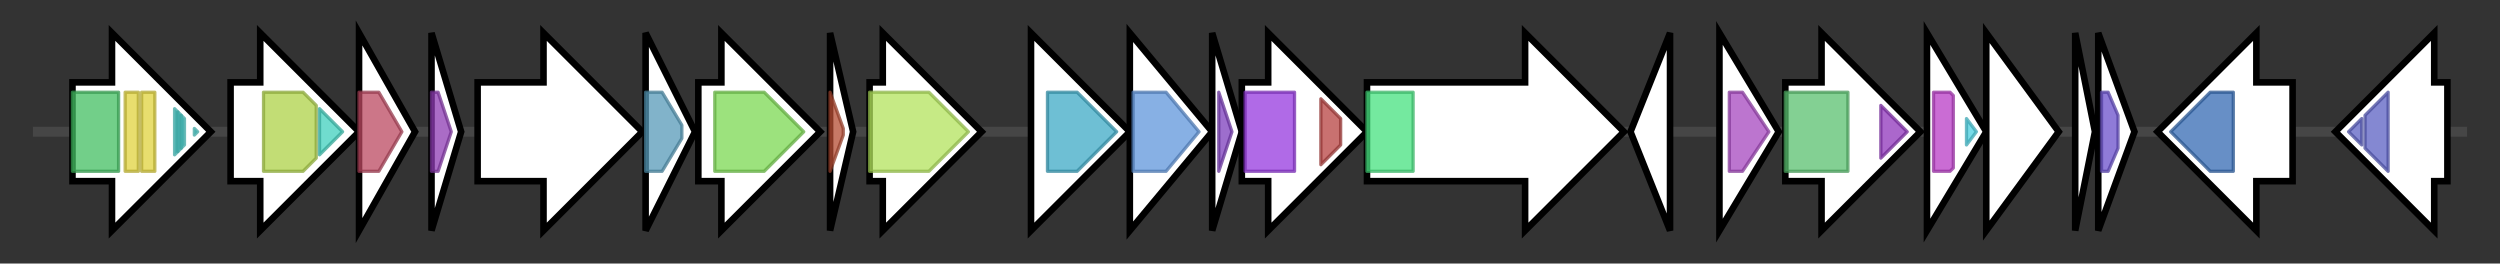 <svg version="1.1" baseProfile="full" xmlns="http://www.w3.org/2000/svg" width="758.967" height="80">
	<rect width="100%" height="100%" fill="#333333" stroke="none"/>
	<g>
		<line x1="10" y1="40.0" x2="748.967" y2="40.0" style="stroke:rgb(70,70,70); stroke-width:3 "/>
		<g>
			<title> (ctg9_101)</title>
			<polygon class=" (ctg9_101)" points="22,25 34,25 34,10 64,40 34,70 34,55 22,55" fill="rgb(255,255,255)" fill-opacity="1.0" stroke="rgb(0,0,0)" stroke-width="2"  />
			<g>
				<title>DUF3751 (PF12571)
"Phage tail-collar fibre protein"</title>
				<rect class="PF12571" x="22" y="28" stroke-linejoin="round" width="14" height="24" fill="rgb(67,190,98)" stroke="rgb(53,152,78)" stroke-width="1" opacity="0.75" />
			</g>
			<g>
				<title>Phage_fiber_2 (PF03406)
"Phage tail fibre repeat"</title>
				<rect class="PF03406" x="38" y="28" stroke-linejoin="round" width="4" height="24" fill="rgb(224,211,62)" stroke="rgb(179,168,49)" stroke-width="1" opacity="0.75" />
			</g>
			<g>
				<title>Phage_fiber_2 (PF03406)
"Phage tail fibre repeat"</title>
				<rect class="PF03406" x="43" y="28" stroke-linejoin="round" width="4" height="24" fill="rgb(224,211,62)" stroke="rgb(179,168,49)" stroke-width="1" opacity="0.75" />
			</g>
			<g>
				<title>Phage_fiber (PF03335)
"Phage tail fibre repeat"</title>
				<polygon class="PF03335" points="53,33 54,34 54,46 53,47" stroke-linejoin="round" width="1" height="24" fill="rgb(77,205,203)" stroke="rgb(61,164,162)" stroke-width="1" opacity="0.75" />
			</g>
			<g>
				<title>Phage_fiber (PF03335)
"Phage tail fibre repeat"</title>
				<polygon class="PF03335" points="54,34 55,35 55,45 54,46" stroke-linejoin="round" width="1" height="24" fill="rgb(77,205,203)" stroke="rgb(61,164,162)" stroke-width="1" opacity="0.75" />
			</g>
			<g>
				<title>Phage_fiber (PF03335)
"Phage tail fibre repeat"</title>
				<polygon class="PF03335" points="55,35 56,36 56,44 55,45" stroke-linejoin="round" width="1" height="24" fill="rgb(77,205,203)" stroke="rgb(61,164,162)" stroke-width="1" opacity="0.75" />
			</g>
			<g>
				<title>Phage_fiber (PF03335)
"Phage tail fibre repeat"</title>
				<polygon class="PF03335" points="59,39 60,40 60,40 59,41" stroke-linejoin="round" width="1" height="24" fill="rgb(77,205,203)" stroke="rgb(61,164,162)" stroke-width="1" opacity="0.75" />
			</g>
			<g>
				<title>Phage_fiber (PF03335)
"Phage tail fibre repeat"</title>
				<polygon class="PF03335" points="60,40 60,40 60,40" stroke-linejoin="round" width="1" height="24" fill="rgb(77,205,203)" stroke="rgb(61,164,162)" stroke-width="1" opacity="0.75" />
			</g>
		</g>
		<g>
			<title> (ctg9_102)</title>
			<polygon class=" (ctg9_102)" points="70,25 79,25 79,10 109,40 79,70 79,55 70,55" fill="rgb(255,255,255)" fill-opacity="1.0" stroke="rgb(0,0,0)" stroke-width="2"  />
			<g>
				<title>Phage_sheath_1 (PF04984)
"Phage tail sheath protein subtilisin-like domain"</title>
				<polygon class="PF04984" points="80,28 92,28 96,32 96,48 92,52 80,52" stroke-linejoin="round" width="16" height="24" fill="rgb(173,209,71)" stroke="rgb(138,167,56)" stroke-width="1" opacity="0.75" />
			</g>
			<g>
				<title>Phage_sheath_1C (PF17482)
"Phage tail sheath C-terminal domain"</title>
				<polygon class="PF17482" points="97,33 104,40 97,47" stroke-linejoin="round" width="10" height="24" fill="rgb(64,208,189)" stroke="rgb(51,166,151)" stroke-width="1" opacity="0.75" />
			</g>
		</g>
		<g>
			<title> (ctg9_103)</title>
			<polygon class=" (ctg9_103)" points="109,10 126,40 109,70" fill="rgb(255,255,255)" fill-opacity="1.0" stroke="rgb(0,0,0)" stroke-width="2"  />
			<g>
				<title>Phage_tube (PF04985)
"Phage tail tube protein FII"</title>
				<polygon class="PF04985" points="109,28 115,28 122,40 115,52 109,52" stroke-linejoin="round" width="16" height="24" fill="rgb(186,72,96)" stroke="rgb(148,57,76)" stroke-width="1" opacity="0.75" />
			</g>
		</g>
		<g>
			<title> (ctg9_104)</title>
			<polygon class=" (ctg9_104)" points="131,10 140,40 131,70" fill="rgb(255,255,255)" fill-opacity="1.0" stroke="rgb(0,0,0)" stroke-width="2"  />
			<g>
				<title>Phage_TAC_7 (PF10109)
"Phage tail assembly chaperone proteins, E, or 41 or 14"</title>
				<polygon class="PF10109" points="131,28 133,28 137,40 133,52 131,52" stroke-linejoin="round" width="8" height="24" fill="rgb(142,59,179)" stroke="rgb(113,47,143)" stroke-width="1" opacity="0.75" />
			</g>
		</g>
		<g>
			<title> (ctg9_105)</title>
			<polygon class=" (ctg9_105)" points="145,25 165,25 165,10 195,40 165,70 165,55 145,55" fill="rgb(255,255,255)" fill-opacity="1.0" stroke="rgb(0,0,0)" stroke-width="2"  />
		</g>
		<g>
			<title> (ctg9_106)</title>
			<polygon class=" (ctg9_106)" points="196,10 211,40 196,70" fill="rgb(255,255,255)" fill-opacity="1.0" stroke="rgb(0,0,0)" stroke-width="2"  />
			<g>
				<title>Phage_P2_GpU (PF06995)
"Phage P2 GpU"</title>
				<polygon class="PF06995" points="196,28 201,28 207,38 207,42 201,52 196,52" stroke-linejoin="round" width="11" height="24" fill="rgb(87,154,184)" stroke="rgb(69,123,147)" stroke-width="1" opacity="0.75" />
			</g>
		</g>
		<g>
			<title> (ctg9_107)</title>
			<polygon class=" (ctg9_107)" points="212,25 219,25 219,10 249,40 219,70 219,55 212,55" fill="rgb(255,255,255)" fill-opacity="1.0" stroke="rgb(0,0,0)" stroke-width="2"  />
			<g>
				<title>Phage_GPD (PF05954)
"Phage tail baseplate hub (GPD)"</title>
				<polygon class="PF05954" points="217,28 232,28 244,40 232,52 217,52" stroke-linejoin="round" width="29" height="24" fill="rgb(123,216,82)" stroke="rgb(98,172,65)" stroke-width="1" opacity="0.75" />
			</g>
		</g>
		<g>
			<title> (ctg9_108)</title>
			<polygon class=" (ctg9_108)" points="252,10 259,40 252,70" fill="rgb(255,255,255)" fill-opacity="1.0" stroke="rgb(0,0,0)" stroke-width="2"  />
			<g>
				<title>Ogr_Delta (PF04606)
"Ogr/Delta-like zinc finger"</title>
				<polygon class="PF04606" points="252,28 252,28 256,39 256,41 252,52 252,52" stroke-linejoin="round" width="4" height="24" fill="rgb(180,76,51)" stroke="rgb(144,60,40)" stroke-width="1" opacity="0.75" />
			</g>
		</g>
		<g>
			<title> (ctg9_109)</title>
			<polygon class=" (ctg9_109)" points="264,25 268,25 268,10 298,40 268,70 268,55 264,55" fill="rgb(255,255,255)" fill-opacity="1.0" stroke="rgb(0,0,0)" stroke-width="2"  />
			<g>
				<title>Peptidase_M19 (PF01244)
"Membrane dipeptidase (Peptidase family M19)"</title>
				<polygon class="PF01244" points="264,28 282,28 294,40 282,52 264,52" stroke-linejoin="round" width="33" height="24" fill="rgb(178,227,92)" stroke="rgb(142,181,73)" stroke-width="1" opacity="0.75" />
			</g>
		</g>
		<g>
			<title> (ctg9_110)</title>
			<polygon class=" (ctg9_110)" points="313,25 313,25 313,10 343,40 313,70 313,55 313,55" fill="rgb(255,255,255)" fill-opacity="1.0" stroke="rgb(0,0,0)" stroke-width="2"  />
			<g>
				<title>Lactamase_B_2 (PF12706)
"Beta-lactamase superfamily domain"</title>
				<polygon class="PF12706" points="318,28 327,28 339,40 327,52 318,52" stroke-linejoin="round" width="22" height="24" fill="rgb(62,169,197)" stroke="rgb(49,135,157)" stroke-width="1" opacity="0.75" />
			</g>
		</g>
		<g>
			<title> (ctg9_111)</title>
			<polygon class=" (ctg9_111)" points="343,10 368,40 343,70" fill="rgb(255,255,255)" fill-opacity="1.0" stroke="rgb(0,0,0)" stroke-width="2"  />
			<g>
				<title>TENA_THI-4 (PF03070)
"TENA/THI-4/PQQC family"</title>
				<polygon class="PF03070" points="344,28 354,28 364,40 354,52 344,52" stroke-linejoin="round" width="21" height="24" fill="rgb(95,149,219)" stroke="rgb(76,119,175)" stroke-width="1" opacity="0.75" />
			</g>
		</g>
		<g>
			<title> (ctg9_112)</title>
			<polygon class=" (ctg9_112)" points="368,10 377,40 368,70" fill="rgb(255,255,255)" fill-opacity="1.0" stroke="rgb(0,0,0)" stroke-width="2"  />
			<g>
				<title>PqqD (PF05402)
"Coenzyme PQQ synthesis protein D (PqqD)"</title>
				<polygon class="PF05402" points="370,28 370,28 374,40 370,52 370,52" stroke-linejoin="round" width="6" height="24" fill="rgb(124,62,188)" stroke="rgb(99,49,150)" stroke-width="1" opacity="0.75" />
			</g>
		</g>
		<g>
			<title> (ctg9_113)</title>
			<polygon class=" (ctg9_113)" points="377,25 385,25 385,10 415,40 385,70 385,55 377,55" fill="rgb(255,255,255)" fill-opacity="1.0" stroke="rgb(0,0,0)" stroke-width="2"  />
			<g>
				<title>Radical_SAM (PF04055)
"Radical SAM superfamily"</title>
				<rect class="PF04055" x="378" y="28" stroke-linejoin="round" width="15" height="24" fill="rgb(149,56,222)" stroke="rgb(119,44,177)" stroke-width="1" opacity="0.75" />
			</g>
			<g>
				<title>SPASM (PF13186)
"Iron-sulfur cluster-binding domain"</title>
				<polygon class="PF13186" points="401,30 407,36 407,44 401,50" stroke-linejoin="round" width="6" height="24" fill="rgb(183,66,65)" stroke="rgb(146,52,51)" stroke-width="1" opacity="0.75" />
			</g>
		</g>
		<g>
			<title> (ctg9_114)</title>
			<polygon class=" (ctg9_114)" points="415,25 463,25 463,10 493,40 463,70 463,55 415,55" fill="rgb(255,255,255)" fill-opacity="1.0" stroke="rgb(0,0,0)" stroke-width="2"  />
			<g>
				<title>Peptidase_M16 (PF00675)
"Insulinase (Peptidase family M16)"</title>
				<rect class="PF00675" x="415" y="28" stroke-linejoin="round" width="14" height="24" fill="rgb(70,225,127)" stroke="rgb(56,180,101)" stroke-width="1" opacity="0.75" />
			</g>
		</g>
		<g>
			<title> (ctg9_115)</title>
			<polygon class=" (ctg9_115)" points="495,40 507,10 507,70" fill="rgb(255,255,255)" fill-opacity="1.0" stroke="rgb(0,0,0)" stroke-width="2"  />
		</g>
		<g>
			<title> (ctg9_116)</title>
			<polygon class=" (ctg9_116)" points="522,10 540,40 522,70" fill="rgb(255,255,255)" fill-opacity="1.0" stroke="rgb(0,0,0)" stroke-width="2"  />
			<g>
				<title>AhpC-TSA (PF00578)
"AhpC/TSA family"</title>
				<polygon class="PF00578" points="525,28 529,28 537,40 529,52 525,52" stroke-linejoin="round" width="13" height="24" fill="rgb(166,71,190)" stroke="rgb(132,56,152)" stroke-width="1" opacity="0.75" />
			</g>
		</g>
		<g>
			<title> (ctg9_117)</title>
			<polygon class=" (ctg9_117)" points="542,25 553,25 553,10 583,40 553,70 553,55 542,55" fill="rgb(255,255,255)" fill-opacity="1.0" stroke="rgb(0,0,0)" stroke-width="2"  />
			<g>
				<title>DsbD (PF02683)
"Cytochrome C biogenesis protein transmembrane region"</title>
				<rect class="PF02683" x="542" y="28" stroke-linejoin="round" width="19" height="24" fill="rgb(89,192,111)" stroke="rgb(71,153,88)" stroke-width="1" opacity="0.75" />
			</g>
			<g>
				<title>Thioredoxin_7 (PF13899)
"Thioredoxin-like"</title>
				<polygon class="PF13899" points="571,32 579,40 579,40 571,48" stroke-linejoin="round" width="8" height="24" fill="rgb(143,52,187)" stroke="rgb(114,41,149)" stroke-width="1" opacity="0.75" />
			</g>
		</g>
		<g>
			<title> (ctg9_118)</title>
			<polygon class=" (ctg9_118)" points="585,10 603,40 585,70" fill="rgb(255,255,255)" fill-opacity="1.0" stroke="rgb(0,0,0)" stroke-width="2"  />
			<g>
				<title>Sigma70_r2 (PF04542)
"Sigma-70 region 2"</title>
				<polygon class="PF04542" points="587,28 592,28 593,29 593,51 592,52 587,52" stroke-linejoin="round" width="6" height="24" fill="rgb(184,59,197)" stroke="rgb(147,47,157)" stroke-width="1" opacity="0.75" />
			</g>
			<g>
				<title>Sigma70_r4 (PF04545)
"Sigma-70, region 4"</title>
				<polygon class="PF04545" points="597,36 600,40 597,44" stroke-linejoin="round" width="4" height="24" fill="rgb(75,207,224)" stroke="rgb(60,165,179)" stroke-width="1" opacity="0.75" />
			</g>
		</g>
		<g>
			<title> (ctg9_119)</title>
			<polygon class=" (ctg9_119)" points="603,10 625,40 603,70" fill="rgb(255,255,255)" fill-opacity="1.0" stroke="rgb(0,0,0)" stroke-width="2"  />
		</g>
		<g>
			<title> (ctg9_120)</title>
			<polygon class=" (ctg9_120)" points="630,10 636,40 630,70" fill="rgb(255,255,255)" fill-opacity="1.0" stroke="rgb(0,0,0)" stroke-width="2"  />
		</g>
		<g>
			<title> (ctg9_121)</title>
			<polygon class=" (ctg9_121)" points="637,10 648,40 637,70" fill="rgb(255,255,255)" fill-opacity="1.0" stroke="rgb(0,0,0)" stroke-width="2"  />
			<g>
				<title>HTH_3 (PF01381)
"Helix-turn-helix"</title>
				<polygon class="PF01381" points="638,28 640,28 643,35 643,45 640,52 638,52" stroke-linejoin="round" width="5" height="24" fill="rgb(105,79,202)" stroke="rgb(83,63,161)" stroke-width="1" opacity="0.75" />
			</g>
		</g>
		<g>
			<title> (ctg9_122)</title>
			<polygon class=" (ctg9_122)" points="696,25 685,25 685,10 655,40 685,70 685,55 696,55" fill="rgb(255,255,255)" fill-opacity="1.0" stroke="rgb(0,0,0)" stroke-width="2"  />
			<g>
				<title>HipA_C (PF07804)
"HipA-like C-terminal domain"</title>
				<polygon class="PF07804" points="659,40 671,28 678,28 678,52 671,52" stroke-linejoin="round" width="22" height="24" fill="rgb(52,106,179)" stroke="rgb(41,84,143)" stroke-width="1" opacity="0.75" />
			</g>
		</g>
		<g>
			<title> (ctg9_123)</title>
			<polygon class=" (ctg9_123)" points="743,25 739,25 739,10 709,40 739,70 739,55 743,55" fill="rgb(255,255,255)" fill-opacity="1.0" stroke="rgb(0,0,0)" stroke-width="2"  />
			<g>
				<title>Phage_integrase (PF00589)
"Phage integrase family"</title>
				<polygon class="PF00589" points="713,40 717,36 717,44" stroke-linejoin="round" width="6" height="24" fill="rgb(91,96,195)" stroke="rgb(72,76,156)" stroke-width="1" opacity="0.75" />
			</g>
			<g>
				<title>Phage_integrase (PF00589)
"Phage integrase family"</title>
				<polygon class="PF00589" points="718,35 725,28 725,28 725,52 725,52 718,45" stroke-linejoin="round" width="7" height="24" fill="rgb(91,96,195)" stroke="rgb(72,76,156)" stroke-width="1" opacity="0.75" />
			</g>
		</g>
	</g>
</svg>
